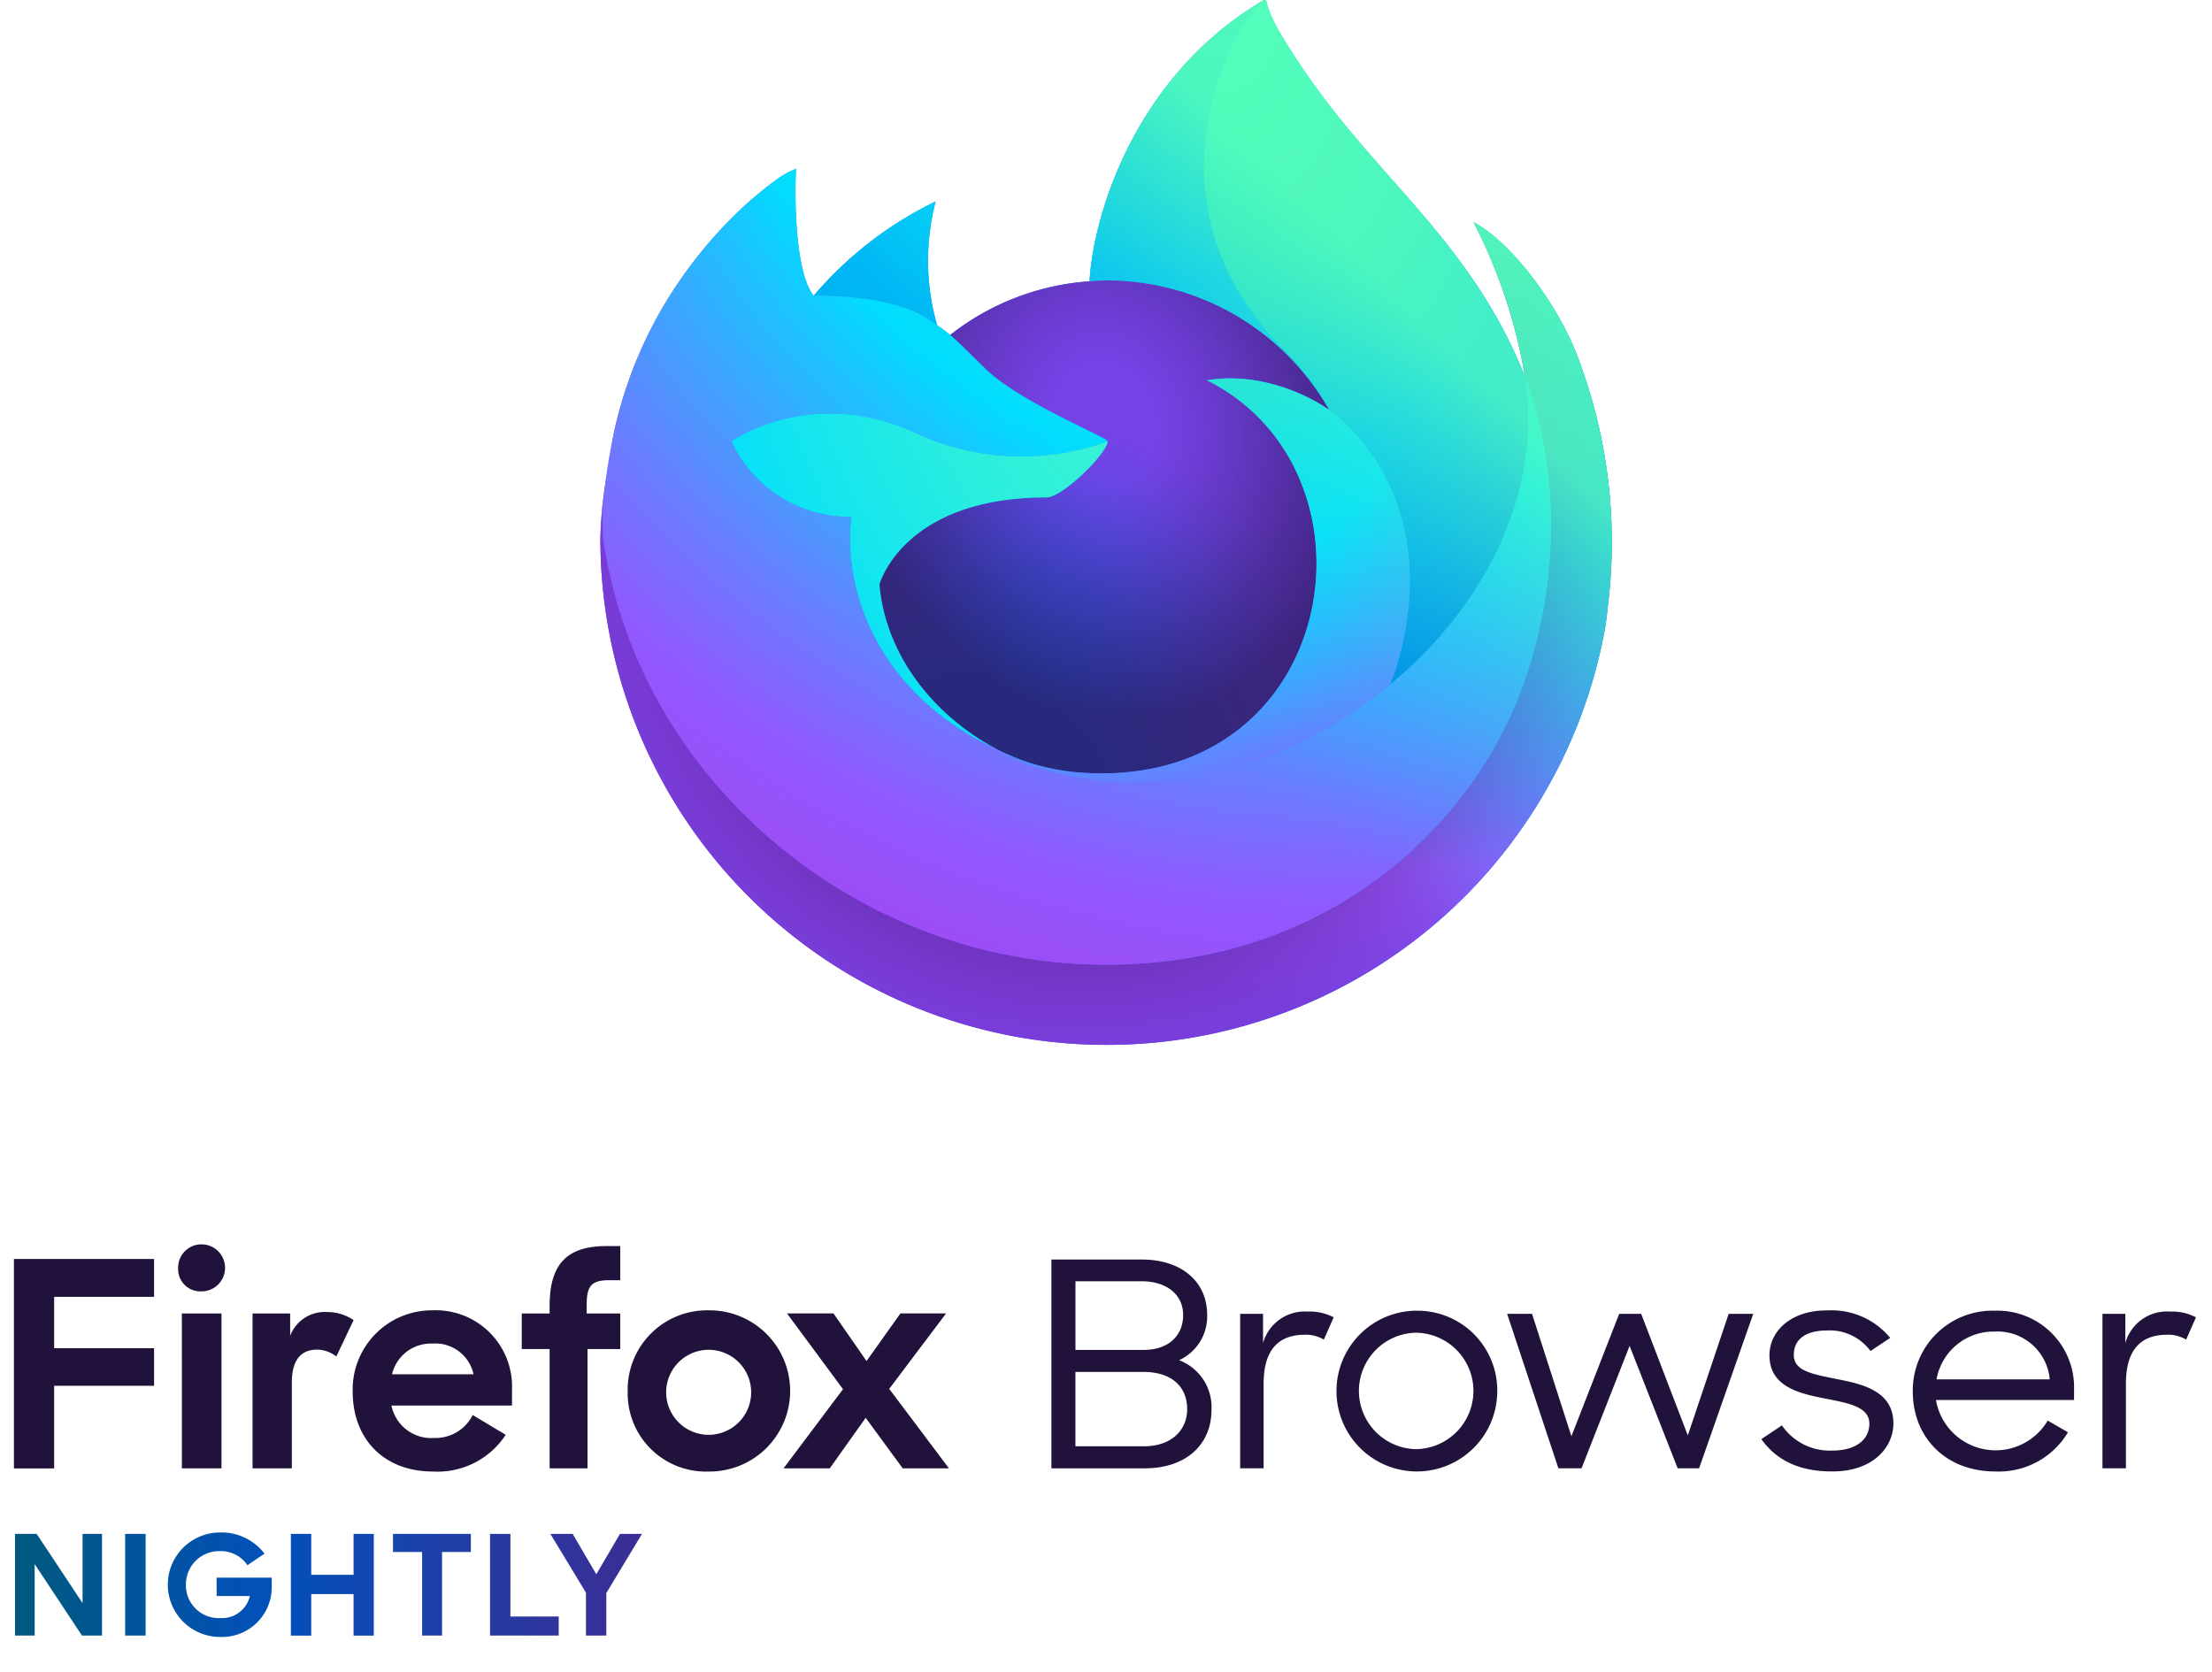 <svg id="Assets" xmlns="http://www.w3.org/2000/svg" viewBox="0 0 254 192">
  <defs>
    <radialGradient id="b" cx="-8081.187" cy="-8621.787" r="80.797" gradientTransform="matrix(1.5 0 0 1.5 12290.454 12946)" gradientUnits="userSpaceOnUse">
      <stop offset=".108" stop-color="#3fe1b0"/>
      <stop offset=".122" stop-color="#3bdcb3"/>
      <stop offset=".254" stop-color="#1bb3d3"/>
      <stop offset=".358" stop-color="#0799e6"/>
      <stop offset=".42" stop-color="#0090ed"/>
      <stop offset=".487" stop-color="#2482f1"/>
      <stop offset=".64" stop-color="#7165fb"/>
      <stop offset=".71" stop-color="#9059ff"/>
      <stop offset=".795" stop-color="#7d49ed"/>
      <stop offset=".86" stop-color="#7542e5"/>
    </radialGradient>
    <radialGradient id="c" cx="-8110.711" cy="-8588.756" r="80.797" gradientTransform="matrix(1.5 0 0 1.5 12290.454 12946)" gradientUnits="userSpaceOnUse">
      <stop offset=".3" stop-color="#45278d"/>
      <stop offset=".341" stop-color="#562896" stop-opacity=".787"/>
      <stop offset=".43" stop-color="#782aa9" stop-opacity=".364"/>
      <stop offset=".495" stop-color="#8d2bb5" stop-opacity=".1"/>
      <stop offset=".53" stop-color="#952bb9" stop-opacity="0"/>
    </radialGradient>
    <radialGradient id="d" cx="-8100.97" cy="-8640.124" r="58.534" gradientTransform="matrix(1.5 0 0 1.5 12290.454 12946)" gradientUnits="userSpaceOnUse">
      <stop offset=".132" stop-color="#3fe1b0"/>
      <stop offset=".289" stop-color="#28d0c8"/>
      <stop offset=".526" stop-color="#00b3f4"/>
    </radialGradient>
    <radialGradient id="e" cx="-8119.648" cy="-8567.651" r="38.471" gradientTransform="matrix(1.5 0 0 1.5 12290.454 12946)" gradientUnits="userSpaceOnUse">
      <stop offset=".287" stop-color="#0060df"/>
      <stop offset=".417" stop-color="#2357e1"/>
      <stop offset=".604" stop-color="#4f4ce3"/>
      <stop offset=".748" stop-color="#6b45e4"/>
      <stop offset=".833" stop-color="#7542e5"/>
    </radialGradient>
    <radialGradient id="f" cx="-8109.62" cy="-8598.212" r="20.397" gradientTransform="matrix(1.458 -.353 .413 1.708 15501.646 11871.479)" gradientUnits="userSpaceOnUse">
      <stop offset=".206" stop-color="#45278d" stop-opacity="0"/>
      <stop offset=".251" stop-color="#44268a" stop-opacity=".055"/>
      <stop offset=".725" stop-color="#371f6f" stop-opacity=".591"/>
      <stop offset=".956" stop-color="#321c64" stop-opacity=".8"/>
    </radialGradient>
    <radialGradient id="g" cx="-8111.731" cy="-8625.094" r="27.676" gradientTransform="matrix(1.5 0 0 1.5 12290.454 12946)" gradientUnits="userSpaceOnUse">
      <stop offset="0" stop-color="#0df"/>
      <stop offset=".235" stop-color="#00d6fd"/>
      <stop offset=".572" stop-color="#00c3f8"/>
      <stop offset=".792" stop-color="#00b3f4"/>
    </radialGradient>
    <radialGradient id="h" cx="-8089.977" cy="-8642.648" r="118.081" gradientTransform="matrix(1.5 0 0 1.5 12290.454 12946)" gradientUnits="userSpaceOnUse">
      <stop offset=".126" stop-color="#3fe1b0"/>
      <stop offset=".429" stop-color="#0df"/>
      <stop offset=".479" stop-color="#1ec1ff"/>
      <stop offset=".624" stop-color="#7077ff"/>
      <stop offset=".69" stop-color="#9059ff"/>
      <stop offset=".904" stop-color="#b833e1"/>
    </radialGradient>
    <radialGradient id="i" cx="-8101.165" cy="-8629.526" r="86.499" gradientTransform="matrix(.157 1.492 -.979 .103 -7036.066 12975.842)" gradientUnits="userSpaceOnUse">
      <stop offset="0" stop-color="#54ffbd"/>
      <stop offset=".095" stop-color="#4cf3b8"/>
      <stop offset=".197" stop-color="#3fe1b0"/>
      <stop offset=".257" stop-color="#33d8bd"/>
      <stop offset=".369" stop-color="#12c0e1"/>
      <stop offset=".423" stop-color="#00b3f4"/>
      <stop offset=".737" stop-color="#0060df"/>
    </radialGradient>
    <radialGradient id="j" cx="-8112.383" cy="-8614.843" r="73.72" gradientTransform="matrix(1.5 0 0 1.5 12290.454 12946)" gradientUnits="userSpaceOnUse">
      <stop offset=".137" stop-color="#3fe1b0"/>
      <stop offset=".435" stop-color="#0df"/>
      <stop offset=".484" stop-color="#1ec1ff"/>
      <stop offset=".622" stop-color="#7077ff"/>
      <stop offset=".685" stop-color="#9059ff"/>
    </radialGradient>
    <radialGradient id="k" cx="-8092.923" cy="-8610.528" r="80.686" gradientTransform="matrix(1.5 0 0 1.5 12290.454 12946)" gradientUnits="userSpaceOnUse">
      <stop offset=".094" stop-color="#54ffbd"/>
      <stop offset=".242" stop-color="#41f7cc"/>
      <stop offset=".543" stop-color="#0fe3f3"/>
      <stop offset=".626" stop-color="#0df"/>
    </radialGradient>
    <linearGradient id="a" x1="179.204" y1="30.815" x2="78.614" y2="94.179" gradientUnits="userSpaceOnUse">
      <stop offset="0" stop-color="#3fe1b0"/>
      <stop offset=".406" stop-color="#00b3f4"/>
      <stop offset=".421" stop-color="#03b0f4"/>
      <stop offset=".818" stop-color="#5561e9"/>
      <stop offset="1" stop-color="#7542e5"/>
    </linearGradient>
    <linearGradient id="l" x1="172.019" y1="18.091" x2="89.901" y2="100.209" gradientUnits="userSpaceOnUse">
      <stop offset=".167" stop-color="#54ffbd" stop-opacity=".8"/>
      <stop offset=".236" stop-color="#43f8ca" stop-opacity=".639"/>
      <stop offset=".361" stop-color="#27ede1" stop-opacity=".368"/>
      <stop offset=".466" stop-color="#12e4f1" stop-opacity=".169"/>
      <stop offset=".545" stop-color="#05dffb" stop-opacity=".046"/>
      <stop offset=".589" stop-color="#0df" stop-opacity="0"/>
    </linearGradient>
    <linearGradient id="m" x1="-14.262" y1="182" x2="81.41" y2="182" gradientUnits="userSpaceOnUse">
      <stop offset=".002" stop-color="#005e5e"/>
      <stop offset=".478" stop-color="#0250bb"/>
      <stop offset=".735" stop-color="#253ba3"/>
      <stop offset="1" stop-color="#45278d"/>
    </linearGradient>
  </defs>
  <path id="shape-base" d="M180.874 40.247c-2.527-6.079-7.644-12.641-11.663-14.715a60.307 60.307 0 0 1 5.889 17.646c0 0.009 0 0.033 0.012 0.1-6.574-16.386-17.721-22.994-26.824-37.382a71.37 71.37 0 0 1-1.369-2.226 18.564 18.564 0 0 1-0.64-1.2 10.582 10.582 0 0 1-0.867-2.3 0.152 0.152 0 0 0-0.132-0.156 0.2 0.2 0 0 0-0.11 0c-0.008 0-0.02 0.012-0.029 0.016l-0.042 0.023 0.024-0.033c-14.6 8.554-19.558 24.378-20.013 32.295a29.084 29.084 0 0 0-16 6.166 17.51 17.51 0 0 0-1.506-1.137 26.939 26.939 0 0 1-0.163-14.209 43.074 43.074 0 0 0-13.996 10.809h-0.027c-2.305-2.919-2.142-12.55-2.01-14.56a10.4 10.4 0 0 0-1.941 1.029 42.342 42.342 0 0 0-5.682 4.868 50.907 50.907 0 0 0-5.429 6.511v0.009-0.009a49.067 49.067 0 0 0-7.8 17.614c-0.028 0.126-0.052 0.257-0.079 0.384-0.109 0.512-0.5 3.073-0.572 3.63 0 0.043-0.008 0.084-0.013 0.127a55.33 55.33 0 0 0-0.942 8.021c0 0.1-0.006 0.2-0.006 0.3A58.137 58.137 0 0 0 184.38 71.7c0.1-0.744 0.178-1.492 0.265-2.242a59.784 59.784 0 0 0-3.771-29.211zm-67 45.506c0.272 0.13 0.527 0.272 0.806 0.4l0.04 0.025a29.325 29.325 0 0 1-0.851-0.425zm13.312-35.063zm47.928-7.4l-0.007-0.057 0.01 0.063z" fill="url(#a)"/>
  <path id="body-outer-ring" d="M180.874 40.247c-2.527-6.079-7.644-12.641-11.663-14.715a60.307 60.307 0 0 1 5.889 17.646c0-0.014 0 0.011 0.009 0.054l0.01 0.063c5.485 14.872 2.5 30-1.81 39.236-6.661 14.3-22.79 28.952-48.035 28.238C98 110 73.967 89.755 69.481 63.244c-0.817-4.18 0-6.3 0.411-9.7a43.268 43.268 0 0 0-0.942 8.021c0 0.1-0.006 0.2-0.006 0.3A58.137 58.137 0 0 0 184.38 71.7c0.1-0.744 0.178-1.492 0.265-2.242a59.784 59.784 0 0 0-3.771-29.211z" fill="url(#b)"/>
  <path id="body-outer-ring-shadow" d="M180.874 40.247c-2.527-6.079-7.644-12.641-11.663-14.715a60.307 60.307 0 0 1 5.889 17.646c0-0.014 0 0.011 0.009 0.054l0.01 0.063c5.485 14.872 2.5 30-1.81 39.236-6.661 14.3-22.79 28.952-48.035 28.238C98 110 73.967 89.755 69.481 63.244c-0.817-4.18 0-6.3 0.411-9.7a43.268 43.268 0 0 0-0.942 8.021c0 0.1-0.006 0.2-0.006 0.3A58.137 58.137 0 0 0 184.38 71.7c0.1-0.744 0.178-1.492 0.265-2.242a59.784 59.784 0 0 0-3.771-29.211z" fill="url(#c)"/>
  <path id="tail-tip" d="M152.623 47.08c0.126 0.089 0.242 0.178 0.361 0.267a31.612 31.612 0 0 0-5.4-7.044c-18.068-18.071-4.736-39.184-2.484-40.256l0.024-0.033c-14.6 8.554-19.558 24.378-20.013 32.295 0.677-0.047 1.352-0.1 2.042-0.1a29.34 29.34 0 0 1 25.47 14.871z" fill="url(#d)"/>
  <path id="globe-base" d="M127.187 50.689c-0.095 1.446-5.2 6.434-6.991 6.434-16.532 0-19.215 10-19.215 10 0.732 8.422 6.594 15.357 13.694 19.027a23.042 23.042 0 0 0 0.98 0.468 33.52 33.52 0 0 0 1.707 0.7 25.793 25.793 0 0 0 7.565 1.459c28.975 1.36 34.588-34.643 13.678-45.1 5.355-0.932 10.914 1.222 14.018 3.4a29.34 29.34 0 0 0-25.473-14.872c-0.69 0-1.365 0.057-2.042 0.1a29.084 29.084 0 0 0-16 6.166c0.886 0.751 1.887 1.753 3.995 3.829 3.944 3.891 14.062 7.917 14.084 8.389z" fill="url(#e)"/>
  <path id="globe-shadow" d="M127.187 50.689c-0.095 1.446-5.2 6.434-6.991 6.434-16.532 0-19.215 10-19.215 10 0.732 8.422 6.594 15.357 13.694 19.027a23.042 23.042 0 0 0 0.98 0.468 33.52 33.52 0 0 0 1.707 0.7 25.793 25.793 0 0 0 7.565 1.459c28.975 1.36 34.588-34.643 13.678-45.1 5.355-0.932 10.914 1.222 14.018 3.4a29.34 29.34 0 0 0-25.473-14.872c-0.69 0-1.365 0.057-2.042 0.1a29.084 29.084 0 0 0-16 6.166c0.886 0.751 1.887 1.753 3.995 3.829 3.944 3.891 14.062 7.917 14.084 8.389z" fill="url(#f)"/>
  <path id="ear" d="M106.4 36.541a42.853 42.853 0 0 1 1.2 0.8 26.939 26.939 0 0 1-0.163-14.209 43.074 43.074 0 0 0-13.992 10.812c0.279-0.007 8.712-0.159 12.955 2.597z" fill="url(#g)"/>
  <path id="body" d="M69.481 63.244C73.967 89.755 98 110 125.272 110.769c25.245 0.714 41.374-13.941 48.035-28.238 4.306-9.241 7.3-24.364 1.81-39.236v-0.006l-0.007-0.057c-0.006-0.043-0.01-0.068-0.009-0.054s0 0.033 0.012 0.1c2.061 13.467-4.788 26.513-15.5 35.333l-0.032 0.076c-20.862 16.99-40.826 10.251-44.868 7.492a33.295 33.295 0 0 1-0.846-0.422c-12.164-5.813-17.188-16.9-16.111-26.4a14.933 14.933 0 0 1-13.773-8.663s9.222-6.576 21.374-0.857a28.947 28.947 0 0 0 21.828 0.857c-0.022-0.472-10.14-4.5-14.084-8.385-2.108-2.076-3.109-3.078-3.995-3.829a17.51 17.51 0 0 0-1.506-1.137c-0.345-0.235-0.734-0.491-1.2-0.8-4.24-2.756-12.673-2.6-12.952-2.6h-0.027c-2.305-2.919-2.142-12.55-2.01-14.56a10.4 10.4 0 0 0-1.941 1.029 42.342 42.342 0 0 0-5.682 4.868 50.907 50.907 0 0 0-5.429 6.511V31.8v-0.009a49.067 49.067 0 0 0-7.8 17.614c-0.031 0.127-2.096 9.156-1.078 13.839z" fill="url(#h)"/>
  <path id="tail-flame" d="M147.587 40.3a31.612 31.612 0 0 1 5.4 7.044 11.407 11.407 0 0 1 0.873 0.714c13.179 12.145 6.274 29.323 5.758 30.546 10.707-8.82 17.556-21.866 15.5-35.333-6.574-16.386-17.721-22.994-26.824-37.382a71.37 71.37 0 0 1-1.369-2.226 18.564 18.564 0 0 1-0.64-1.2 10.582 10.582 0 0 1-0.867-2.3 0.152 0.152 0 0 0-0.132-0.156 0.2 0.2 0 0 0-0.11 0c-0.008 0-0.02 0.012-0.029 0.016l-0.042 0.023c-2.257 1.073-15.589 22.186 2.482 40.254z" fill="url(#i)"/>
  <path id="tail-small" d="M153.857 48.061a11.407 11.407 0 0 0-0.873-0.714c-0.119-0.089-0.235-0.178-0.361-0.267-3.1-2.181-8.663-4.335-14.018-3.4 20.91 10.455 15.3 46.458-13.678 45.1a25.793 25.793 0 0 1-7.565-1.459 30.218 30.218 0 0 1-1.707-0.7c-0.328-0.15-0.656-0.3-0.98-0.468l0.04 0.025c4.042 2.759 24.006 9.5 44.868-7.492l0.032-0.076c0.516-1.226 7.421-18.404-5.758-30.549z" fill="url(#j)"/>
  <path id="cheek-tufts" d="M100.981 67.123s2.683-10 19.215-10c1.787 0 6.9-4.988 6.991-6.434a28.947 28.947 0 0 1-21.828-0.857c-12.152-5.719-21.374 0.857-21.374 0.857a14.933 14.933 0 0 0 13.773 8.663c-1.077 9.505 3.947 20.588 16.111 26.4 0.272 0.13 0.527 0.272 0.806 0.4-7.1-3.672-12.962-10.607-13.694-19.029z" fill="url(#k)"/>
  <path id="overlay-green" d="M180.874 40.247c-2.527-6.079-7.644-12.641-11.663-14.715a60.307 60.307 0 0 1 5.889 17.646c0 0.009 0 0.033 0.012 0.1-6.574-16.386-17.721-22.994-26.824-37.382a71.37 71.37 0 0 1-1.369-2.226 18.564 18.564 0 0 1-0.64-1.2 10.582 10.582 0 0 1-0.867-2.3 0.152 0.152 0 0 0-0.132-0.156 0.2 0.2 0 0 0-0.11 0c-0.008 0-0.02 0.012-0.029 0.016l-0.042 0.023 0.024-0.033c-14.6 8.554-19.558 24.378-20.013 32.295 0.677-0.047 1.352-0.1 2.042-0.1a29.34 29.34 0 0 1 25.471 14.865c-3.1-2.181-8.663-4.335-14.018-3.4 20.91 10.455 15.3 46.458-13.678 45.1a25.793 25.793 0 0 1-7.565-1.459 30.218 30.218 0 0 1-1.707-0.7c-0.328-0.15-0.656-0.3-0.98-0.468l0.04 0.025a33.295 33.295 0 0 1-0.846-0.422c0.272 0.13 0.527 0.272 0.806 0.4-7.1-3.67-12.962-10.605-13.694-19.027 0 0 2.683-10 19.215-10 1.787 0 6.9-4.988 6.991-6.434-0.022-0.472-10.14-4.5-14.084-8.385-2.108-2.076-3.109-3.078-3.995-3.829a17.51 17.51 0 0 0-1.506-1.137 26.939 26.939 0 0 1-0.163-14.209 43.074 43.074 0 0 0-13.994 10.809h-0.027c-2.305-2.919-2.142-12.55-2.01-14.56a10.4 10.4 0 0 0-1.941 1.029 42.342 42.342 0 0 0-5.682 4.868 50.907 50.907 0 0 0-5.429 6.511v0.009-0.009a49.067 49.067 0 0 0-7.8 17.614c-0.028 0.126-0.052 0.257-0.079 0.384-0.109 0.512-0.6 3.109-0.67 3.666a67.673 67.673 0 0 0-0.857 8.112c0 0.1-0.006 0.2-0.006 0.3A58.137 58.137 0 0 0 184.38 71.7c0.1-0.744 0.178-1.492 0.265-2.242a59.784 59.784 0 0 0-3.771-29.211zm-5.767 2.985l0.01 0.063v-0.006z" fill="url(#l)"/>
  <path d="M1.6 144.59h16.089v4.349H6.217v5.9h11.472v4.315H6.217v9.488H1.6zm21.559-1.68a2.7 2.7 0 0 1-0.033 5.4 2.552 2.552 0 0 1-2.67-2.636 2.668 2.668 0 0 1 2.705-2.764zm-2.275 7.939h4.549v17.789h-4.547zm17.735 4.941A3.681 3.681 0 0 0 36.41 155c-1.846 0-2.9 1.186-2.9 3.788v9.85H29v-17.789h4.318v2.57a4.242 4.242 0 0 1 4.253-2.735 5.4 5.4 0 0 1 3.033 0.923zm1.879 4.052a9.1 9.1 0 0 1 9.164-9.355 8.757 8.757 0 0 1 9.131 9.059v1.877H44.95a4.659 4.659 0 0 0 4.911 3.723 4.772 4.772 0 0 0 4.418-2.636l3.79 2.273a9.35 9.35 0 0 1-8.34 4.217c-5.768 0-9.229-3.854-9.229-9.158zm4.516-2.009h9.361a4.484 4.484 0 0 0-4.746-3.525 4.572 4.572 0 0 0-4.613 3.525zm14.9-6.984h3.2v-0.889c0-4.843 2.044-6.852 6.527-6.852h1.582v3.92h-1.287c-2.109 0-2.571 0.725-2.571 2.932v0.889h3.857v4.085h-3.758v13.7h-4.351v-13.7h-3.2zm12.164 8.894a9.11 9.11 0 0 1 9.3-9.256 9.257 9.257 0 1 1 0 18.513 8.976 8.976 0 0 1-9.299-9.257zm14.174 0a4.881 4.881 0 1 0-4.878 5.04 4.883 4.883 0 0 0 4.879-5.04zm10.549-0.2l-6.428-8.7h5.34l3.791 5.468 3.89-5.468h5.241l-6.527 8.664 6.857 9.125h-5.308l-4.252-5.8-4.12 5.8h-5.307zm38.592-3.327a5.53 5.53 0 0 0 3.225-5.191c0-3.876-2.992-6.373-7.514-6.373h-10.373v23.982h10.706c4.587 0 7.679-2.562 7.679-6.767a5.76 5.76 0 0 0-3.723-5.651zm-11.9-9.067h7.58c2.959 0 4.787 1.577 4.787 3.876s-1.595 4.008-4.554 4.008h-7.813zM131.4 166.1h-7.912v-8.541h7.78c3.324 0 5.053 1.741 5.053 4.271 0.003 2.5-1.921 4.27-4.921 4.27zm13.633-11.859v-3.351h-2.627v17.74h2.694v-9.72c0-3.91 1.729-5.618 4.721-5.618a3.971 3.971 0 0 1 2.194 0.559l1.13-2.562a5.908 5.908 0 0 0-2.991-0.658 4.966 4.966 0 0 0-5.118 3.614zm17.554-3.712a9.232 9.232 0 1 0 9.342 9.231 9.162 9.162 0 0 0-9.339-9.227zm0 15.9a6.687 6.687 0 0 1 0-13.371 6.686 6.686 0 0 1 0 13.371zm31.22-1.577l-5.353-13.962h-2.526l-5.486 14.06-4.521-14.06h-2.859l5.885 17.74h2.659l5.518-14.06 5.519 14.06h2.461l6.217-17.74H198.5zm17.123-6.472c-2.793-0.558-4.953-0.92-4.953-2.759 0-1.643 1.13-2.825 3.89-2.825a5.816 5.816 0 0 1 4.92 2.365l2.261-1.511a8.72 8.72 0 0 0-7.181-3.154c-4.256-0.033-6.683 2.4-6.683 5.158 0 3.547 3.292 4.369 6.384 4.96 2.626 0.526 5.086 0.92 5.086 2.891 0 1.774-1.463 3.088-4.256 3.088a6.655 6.655 0 0 1-5.784-2.891l-2.361 1.577c1.6 2.267 4.156 3.712 8.079 3.712 4.688 0.033 7.081-2.726 7.081-5.519 0.003-3.642-3.388-4.496-6.48-5.088zm18.088-7.851a9.153 9.153 0 0 0-9.375 9.3c0 5.19 3.723 9.165 9.474 9.165a9.248 9.248 0 0 0 8.345-4.5l-2.327-1.346a6.948 6.948 0 0 1-12.833-2.365h15.858v-1.216a8.8 8.8 0 0 0-9.139-9.034zm-6.649 7.884a6.645 6.645 0 0 1 6.649-5.486 6.024 6.024 0 0 1 6.349 5.486zm26.8-7.786a4.966 4.966 0 0 0-5.12 3.614v-3.351h-2.627v17.74h2.693v-9.72c0-3.91 1.728-5.618 4.721-5.618a3.971 3.971 0 0 1 2.194 0.559l1.13-2.562a5.908 5.908 0 0 0-2.99-0.658z" fill="#20123a"/>
  <path d="M9.48 184.112l-5.27-7.952H1.724v11.68H3.98v-8.208l5.434 8.208h2.3v-11.68H9.48zm4.888 3.728h2.355v-11.68h-2.355zm10.506-4.54h3.82a3.282 3.282 0 0 1-3.425 2.528 3.759 3.759 0 0 1-3.92-3.828 3.815 3.815 0 0 1 3.887-3.856 3.662 3.662 0 0 1 3.178 1.616l1.959-1.328A6.21 6.21 0 0 0 25.236 176a6 6 0 1 0 0.066 12 5.715 5.715 0 0 0 5.9-5.84v-0.976h-6.328zm15.726-2.436h-4.861v-4.7H33.4v11.68h2.338v-4.768H40.6v4.768h2.322V176.16H40.6zm4.527-2.624h3.343v9.6h2.289v-9.6h3.309v-2.08h-8.944zm13.484-2.08H56.27v11.68h7.887v-2.192h-5.549zm12.58 0l-2.717 4.64-2.718-4.64H63.2l4.084 6.752v4.928h2.338v-4.88l4.1-6.8z" fill="url(#m)"/>
</svg>
